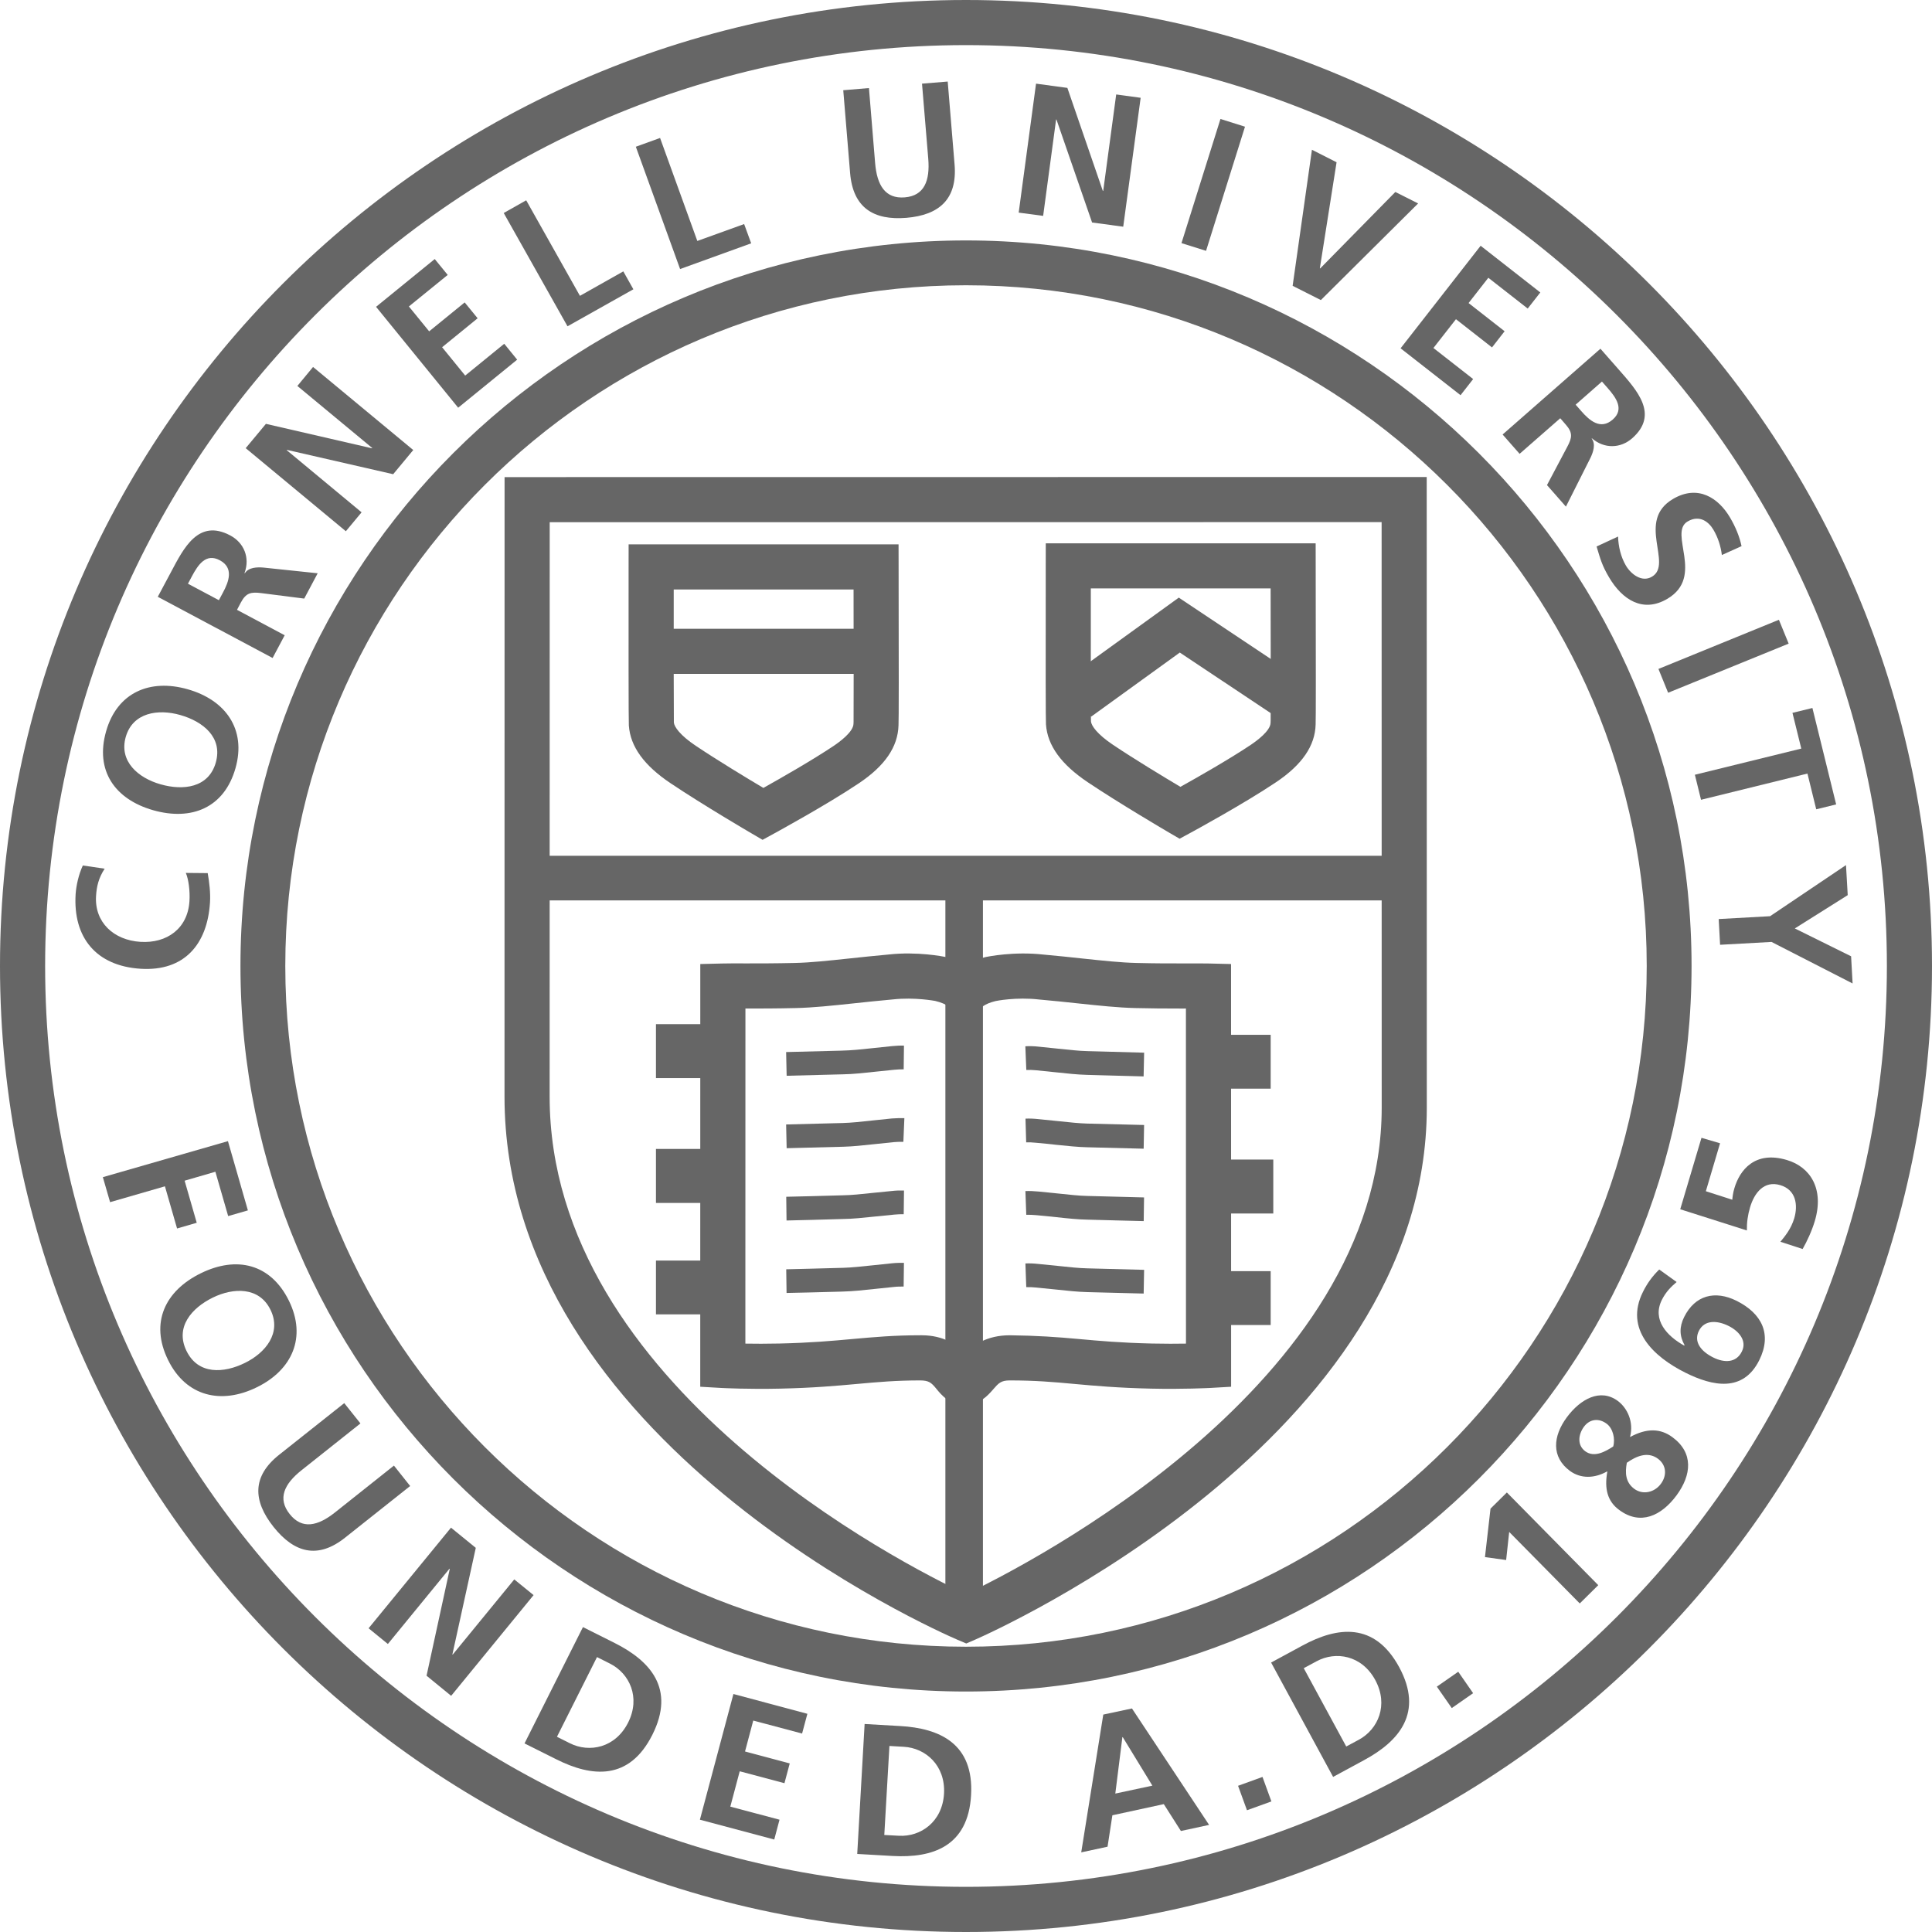 <?xml version="1.0" encoding="utf-8"?>
<!-- Generator: Adobe Illustrator 16.0.0, SVG Export Plug-In . SVG Version: 6.00 Build 0)  -->
<!DOCTYPE svg PUBLIC "-//W3C//DTD SVG 1.1//EN" "http://www.w3.org/Graphics/SVG/1.1/DTD/svg11.dtd">
<svg version="1.1" xmlns="http://www.w3.org/2000/svg" xmlns:xlink="http://www.w3.org/1999/xlink" x="0px" y="0px" width="120px"
	 height="120px" viewBox="0 0 120 120" enable-background="new 0 0 120 120" xml:space="preserve">
<g id="seal_red" display="none">
	<g display="inline">
		<g>
			<path fill="#ED1C24" d="M59.999,120C26.915,120,0,93.081,0,59.997C0,26.915,26.915,0,59.999,0
				C93.083,0,120,26.915,120,59.997C120,93.081,93.083,120,59.999,120z M59.999,2.802
				c-31.538,0-57.196,25.657-57.196,57.195c0,31.541,25.658,57.198,57.196,57.198
				c31.539,0,57.199-25.657,57.199-57.198C117.197,28.459,91.538,2.802,59.999,2.802z"/>
		</g>
		<g>
			<path fill="#ED1C24" d="M59.999,105.064c-24.848,0-45.064-20.218-45.064-45.068
				c0-24.847,20.216-45.062,45.064-45.062c24.849,0,45.067,20.215,45.067,45.062
				C105.065,84.847,84.848,105.064,59.999,105.064z M59.999,17.718c-23.313,0-42.279,18.966-42.279,42.278
				c0,23.316,18.966,42.285,42.279,42.285c23.314,0,42.282-18.969,42.282-42.285
				C102.281,36.685,83.313,17.718,59.999,17.718z"/>
		</g>
		<g>
			<path fill="#ED1C24" d="M60.017,102.08l-0.558-0.237c-1.148-0.494-28.123-12.313-28.123-33.732
				l0.004-38.477l57.276-0.006l0.005,39.163c0,20.535-26.903,32.547-28.048,33.048L60.017,102.08z
				 M34.143,32.436l-0.004,35.674c0,17.965,22.051,29.109,25.868,30.901
				c3.81-1.817,25.813-13.052,25.813-30.221l-0.005-36.361L34.143,32.436z"/>
		</g>
		<g>
			<path fill="#ED1C24" d="M47.364,52.163l-0.683-0.399c-0.124-0.072-3.054-1.79-5.019-3.108
				c-1.66-1.108-2.512-2.286-2.603-3.595c-0.02-0.275-0.019-5.505-0.016-9.849l0.002-1.4h16.766
				l0.003,1.398c0.014,6.322,0.013,9.634-0.006,9.844c-0.038,1.337-0.847,2.518-2.472,3.603
				c-1.979,1.328-5.146,3.054-5.278,3.127L47.364,52.163z M41.846,36.614
				c-0.002,3.553-0.001,7.93,0.009,8.261c0.021,0.268,0.389,0.8,1.367,1.452
				c1.337,0.896,3.199,2.022,4.191,2.612c1.042-0.581,3.029-1.715,4.366-2.61
				c0.366-0.245,1.216-0.866,1.232-1.365l0.006-0.139c0.01-0.305,0.005-4.669-0.001-8.211H41.846z"/>
		</g>
		<g>
			<path fill="#ED1C24" d="M73.267,52.095l-0.683-0.398c-0.123-0.073-3.049-1.789-5.012-3.105
				c-1.66-1.111-2.513-2.288-2.604-3.594c-0.019-0.216-0.023-3.528-0.015-9.853l0.002-1.399h16.763
				l0.002,1.398c0.013,6.324,0.012,9.637-0.004,9.847c-0.029,1.324-0.837,2.509-2.469,3.601
				c-1.984,1.33-5.15,3.054-5.286,3.126L73.267,52.095z M67.753,36.548
				c-0.002,3.542-0.002,7.913,0.009,8.257c0.021,0.272,0.391,0.802,1.371,1.459
				c1.335,0.896,3.194,2.019,4.184,2.608c1.042-0.58,3.032-1.711,4.371-2.608
				c0.366-0.246,1.216-0.867,1.228-1.36l0.006-0.144c0.009-0.306,0.005-4.671-0.001-8.213H67.753z"/>
		</g>
		<g>
			<rect x="31.556" y="53.154" fill="#ED1C24" width="56.059" height="2.772"/>
		</g>
		<g>
			<path fill="#ED1C24" d="M59.926,87.275c-0.945,0-1.485-0.666-1.773-1.023
				c-0.318-0.392-0.476-0.504-0.988-0.512c-1.525,0-2.646,0.103-3.94,0.22
				c-1.267,0.115-2.705,0.245-4.748,0.29c-2.024,0.046-3.593-0.038-3.66-0.041l-1.324-0.076
				l0.003-26.255l1.371-0.033c0.421-0.01,0.904-0.01,1.473-0.006c0.806,0,1.796,0.001,3.04-0.028
				c0.952-0.021,2.065-0.14,3.354-0.277c0.756-0.081,1.569-0.167,2.444-0.246
				c1.806-0.205,3.447,0.132,3.517,0.145c0.5,0.117,0.924,0.277,1.28,0.459
				c0.348-0.178,0.764-0.335,1.261-0.452c0.102-0.02,1.742-0.358,3.581-0.149
				c0.848,0.076,1.664,0.162,2.424,0.245c1.283,0.135,2.393,0.254,3.337,0.275
				c1.244,0.031,2.235,0.031,3.042,0.028c0.572,0,1.052-0.003,1.475,0.006l1.368,0.033l0.004,26.255
				l-1.323,0.076c-0.066,0.001-1.634,0.087-3.659,0.041c-2.042-0.045-3.479-0.175-4.746-0.29
				c-1.319-0.123-2.454-0.22-4.02-0.22c-0.547,0-0.7,0.173-1.033,0.558
				C61.367,86.663,60.835,87.275,59.926,87.275z M57.164,82.936c0.029,0,0.06,0,0.088,0
				c1.381,0.004,2.202,0.604,2.696,1.112c0.518-0.513,1.353-1.108,2.764-1.112
				c1.724,0.021,2.951,0.11,4.278,0.231c1.283,0.117,2.61,0.237,4.558,0.282
				c0.805,0.018,1.535,0.015,2.115,0.005l-0.003-20.813c-0.168,0.005-0.351,0-0.538,0
				c-0.727,0-1.584-0.003-2.613-0.029c-1.058-0.025-2.221-0.148-3.568-0.291
				c-0.743-0.079-1.544-0.166-2.406-0.24c-1.416-0.165-2.685,0.092-2.698,0.097
				c-0.729,0.172-0.957,0.471-0.965,0.484l-0.787-0.463l-0.899,0.519
				c0.001,0.002,0.001,0.003,0.001,0.003c-0.007,0-0.307-0.366-1.1-0.551l0,0
				c-0.004,0.002-1.263-0.246-2.627-0.094c-0.893,0.079-1.688,0.166-2.429,0.244
				c-1.351,0.144-2.517,0.267-3.585,0.292c-1.272,0.031-2.282,0.029-3.109,0.029c-0.012,0-0.025,0-0.037,0
				L46.296,83.454c0.582,0.01,1.315,0.013,2.116-0.005c1.949-0.045,3.276-0.165,4.559-0.282
				C54.277,83.05,55.511,82.936,57.164,82.936z"/>
		</g>
		<g>
			<rect x="40.452" y="39.289" fill="#ED1C24" width="13.859" height="2.332"/>
		</g>
		<g>
			<rect x="40.452" y="39.054" fill="#ED1C24" width="13.859" height="2.802"/>
		</g>
		<g>
			<rect x="58.72" y="53.65" fill="#ED1C24" width="2.332" height="47.139"/>
		</g>
		<g>
			<rect x="58.835" y="53.65" fill="#ED1C24" width="2.101" height="47.139"/>
		</g>
		<g>
			<polygon fill="#ED1C24" points="79.238,44.349 73.081,40.244 67.433,44.324 66.067,42.434 73.028,37.406 
				80.531,42.41 			"/>
		</g>
		<g>
			<polygon fill="#ED1C24" points="79.302,44.544 73.28,40.531 67.768,44.516 66.127,42.244 73.217,37.119 
				80.856,42.213 			"/>
		</g>
		<g>
			<path fill="#ED1C24" d="M71.032,66.858c-0.399-0.011-1.539-0.042-2.557-0.069l-0.974-0.028
				c-0.561-0.014-1.207-0.081-1.951-0.162c-0.371-0.039-0.765-0.082-1.19-0.122
				c-0.223-0.023-0.43-0.028-0.614-0.018l-0.06-1.473c0.25-0.014,0.531-0.009,0.821,0.024
				c0.421,0.04,0.824,0.081,1.201,0.124c0.698,0.072,1.302,0.142,1.831,0.153l0.977,0.026
				c1.014,0.03,2.151,0.062,2.548,0.071L71.032,66.858z"/>
		</g>
		<g>
			<path fill="#ED1C24" d="M71.035,71.348l-3.528-0.09c-0.554-0.013-1.186-0.079-1.913-0.153
				c-0.381-0.043-0.791-0.087-1.232-0.125c-0.23-0.025-0.44-0.033-0.624-0.026l-0.043-1.473
				c0.251-0.013,0.528,0,0.817,0.031c0.433,0.042,0.85,0.084,1.239,0.126
				c0.681,0.072,1.271,0.135,1.789,0.15L71.062,69.875L71.035,71.348z"/>
		</g>
		<g>
			<path fill="#ED1C24" d="M71.038,75.845c-0.289-0.003-0.963-0.021-1.699-0.043l-1.833-0.049
				c-0.548-0.01-1.176-0.074-1.897-0.153c-0.385-0.04-0.8-0.086-1.245-0.124
				c-0.225-0.021-0.436-0.028-0.621-0.023l-0.053-1.474c0.25-0.01,0.526,0,0.814,0.029
				c0.445,0.041,0.867,0.084,1.26,0.127c0.673,0.071,1.258,0.138,1.771,0.147l1.844,0.048
				c0.729,0.02,1.395,0.039,1.68,0.044L71.038,75.845z"/>
		</g>
		<g>
			<path fill="#ED1C24" d="M71.035,80.345c-0.51-0.01-2.237-0.057-3.364-0.086l-0.167-0.005
				c-0.55-0.014-1.177-0.079-1.898-0.157c-0.385-0.039-0.798-0.084-1.243-0.125
				c-0.228-0.025-0.44-0.031-0.62-0.025l-0.053-1.472c0.251-0.012,0.532,0,0.822,0.033
				c0.436,0.039,0.856,0.082,1.249,0.125c0.678,0.072,1.264,0.136,1.78,0.146l0.17,0.005
				c1.123,0.03,2.843,0.076,3.352,0.088L71.035,80.345z"/>
		</g>
		<g>
			<path fill="#ED1C24" d="M48.86,66.818l-0.032-1.473c0.52-0.011,2.298-0.058,3.418-0.087
				c0.653-0.014,1.267-0.081,1.98-0.158c0.365-0.04,0.754-0.083,1.17-0.123
				c0.257-0.024,0.518-0.041,0.751-0.031l-0.017,1.473c-0.189-0.003-0.385,0.005-0.588,0.026
				c-0.417,0.04-0.799,0.081-1.158,0.119c-0.755,0.082-1.407,0.153-1.997,0.163
				C51.163,66.761,49.382,66.809,48.86,66.818z"/>
		</g>
		<g>
			<path fill="#ED1C24" d="M48.86,71.317l-0.032-1.474l3.529-0.091c0.529-0.015,1.133-0.079,1.833-0.157
				c0.375-0.037,0.777-0.084,1.208-0.125c0.278-0.02,0.539-0.028,0.774-0.019l-0.062,1.471
				c-0.183-0.008-0.383,0.002-0.585,0.017c-0.412,0.04-0.807,0.081-1.174,0.122
				c-0.747,0.081-1.391,0.15-1.957,0.164L48.86,71.317z"/>
		</g>
		<g>
			<path fill="#ED1C24" d="M48.853,75.807l-0.018-1.474c0.537-0.007,2.412-0.06,3.519-0.091
				c0.52-0.008,1.122-0.07,1.82-0.146c0.38-0.038,0.79-0.083,1.228-0.122
				c0.243-0.03,0.506-0.036,0.747-0.03l-0.017,1.473c-0.181,0-0.376,0-0.576,0.023
				c-0.454,0.041-0.853,0.082-1.227,0.123c-0.733,0.076-1.368,0.144-1.945,0.15
				C51.28,75.744,49.394,75.801,48.853,75.807z"/>
		</g>
		<g>
			<path fill="#ED1C24" d="M48.855,80.308l-0.021-1.47c0.506-0.007,2.2-0.057,3.319-0.086l0.202-0.005
				c0.539-0.014,1.15-0.083,1.859-0.157c0.369-0.041,0.762-0.084,1.182-0.124
				c0.251-0.027,0.512-0.033,0.749-0.027l-0.018,1.472c-0.181,0-0.379-0.002-0.579,0.021
				c-0.425,0.04-0.812,0.083-1.174,0.122c-0.757,0.083-1.411,0.15-1.982,0.165l-0.197,0.007
				C51.067,80.257,49.363,80.302,48.855,80.308z"/>
		</g>
		<g>
			<g>
				<rect x="40.743" y="63.613" fill="#ED1C24" width="3.051" height="3.349"/>
			</g>
			<g>
				<rect x="40.743" y="71.362" fill="#ED1C24" width="3.215" height="3.355"/>
			</g>
			<g>
				<rect x="40.743" y="78.296" fill="#ED1C24" width="3.051" height="3.341"/>
			</g>
			<g>
				<rect x="75.871" y="64.274" fill="#ED1C24" width="3.053" height="3.345"/>
			</g>
			<g>
				<rect x="75.871" y="72.022" fill="#ED1C24" width="3.215" height="3.351"/>
			</g>
			<g>
				<rect x="75.871" y="78.953" fill="#ED1C24" width="3.053" height="3.346"/>
			</g>
			<g>
				<g>
					<g>
						<path fill="#ED1C24" d="M12.901,54.231c0.104,0.591,0.179,1.223,0.142,1.829
							c-0.163,2.577-1.582,4.282-4.308,4.112c-2.762-0.175-4.205-1.938-4.038-4.635
							c0.036-0.525,0.183-1.211,0.448-1.78l1.357,0.199c-0.386,0.585-0.501,1.124-0.536,1.694
							c-0.103,1.642,1.103,2.746,2.757,2.85c1.643,0.104,2.937-0.827,3.044-2.52
							c0.042-0.624-0.054-1.374-0.225-1.762L12.901,54.231z"/>
					</g>
				</g>
				<g>
					<g>
						<path fill="#ED1C24" d="M6.589,45.427c0.681-2.407,2.712-3.286,5.064-2.617
							c2.35,0.664,3.662,2.48,2.974,4.903c-0.698,2.459-2.724,3.287-5.11,2.612
							C7.133,49.645,5.894,47.869,6.589,45.427z M13.403,47.364c0.446-1.569-0.803-2.555-2.206-2.953
							c-1.372-0.392-2.952-0.163-3.388,1.366c-0.432,1.524,0.793,2.55,2.164,2.938
							C11.374,49.116,12.956,48.936,13.403,47.364z"/>
					</g>
				</g>
				<g>
					<g>
						<path fill="#ED1C24" d="M9.8,37.068l0.812-1.52c0.802-1.513,1.709-3.345,3.694-2.288
							c0.837,0.445,1.237,1.372,0.882,2.33l0.019,0.017c0.235-0.371,0.743-0.384,1.136-0.356
							l3.389,0.356l-0.836,1.572l-2.678-0.341c-0.64-0.081-0.94-0.009-1.257,0.584l-0.24,0.455
							l2.962,1.58l-0.751,1.412L9.8,37.068z M13.595,37.279l0.248-0.464
							c0.373-0.694,0.694-1.546-0.196-2.018c-0.859-0.459-1.349,0.291-1.726,0.995l-0.247,0.464
							L13.595,37.279z"/>
					</g>
				</g>
				<g>
					<g>
						<path fill="#ED1C24" d="M15.261,27.836l1.256-1.51l6.589,1.519l0.016-0.017l-4.652-3.856l0.975-1.179
							l6.223,5.159l-1.247,1.502l-6.599-1.511l-0.013,0.018l4.65,3.86l-0.977,1.175L15.261,27.836z"/>
					</g>
				</g>
				<g>
					<g>
						<path fill="#ED1C24" d="M23.358,19.057l3.644-2.967l0.806,0.986l-2.412,1.959l1.26,1.545l2.206-1.796
							l0.805,0.985l-2.207,1.798l1.434,1.761l2.425-1.976l0.803,0.988l-3.664,2.984L23.358,19.057z"/>
					</g>
				</g>
				<g>
					<g>
						<path fill="#ED1C24" d="M31.287,13.23l1.396-0.789l3.338,5.934l2.694-1.519l0.625,1.112l-4.091,2.299
							L31.287,13.23z"/>
					</g>
				</g>
				<g>
					<g>
						<path fill="#ED1C24" d="M39.493,9.114l1.505-0.545l2.314,6.397l2.908-1.049l0.437,1.196l-4.415,1.598
							L39.493,9.114z"/>
					</g>
				</g>
				<g>
					<g>
						<path fill="#ED1C24" d="M52.376,5.604l1.596-0.134l0.383,4.654c0.113,1.369,0.621,2.238,1.842,2.135
							c1.215-0.099,1.573-1.037,1.458-2.406L57.268,5.196l1.596-0.131l0.426,5.147
							c0.181,2.158-0.953,3.146-2.991,3.318c-2.034,0.167-3.318-0.622-3.497-2.78L52.376,5.604z"/>
					</g>
				</g>
				<g>
					<g>
						<path fill="#ED1C24" d="M64.35,5.196l1.946,0.263l2.202,6.397l0.024,0.003l0.807-5.992l1.519,0.207
							l-1.082,8.006l-1.934-0.259l-2.213-6.397l-0.023-0.001l-0.804,5.985l-1.519-0.202L64.35,5.196z"/>
					</g>
				</g>
				<g>
					<g>
						<path fill="#ED1C24" d="M75.805,7.39l1.524,0.479l-2.419,7.711l-1.526-0.479L75.805,7.39z"/>
					</g>
				</g>
				<g>
					<g>
						<path fill="#ED1C24" d="M81.487,9.302l1.53,0.776l-1.039,6.583l0.021,0.012l4.668-4.749l1.415,0.712
							l-6.041,6.002l-1.753-0.885L81.487,9.302z"/>
					</g>
				</g>
				<g>
					<g>
						<path fill="#ED1C24" d="M91.965,15.265l3.706,2.9l-0.782,1l-2.446-1.912l-1.227,1.57
							l2.238,1.751l-0.783,1.005l-2.239-1.753l-1.399,1.789l2.467,1.929l-0.783,1.002l-3.724-2.912
							L91.965,15.265z"/>
					</g>
				</g>
				<g>
					<g>
						<path fill="#ED1C24" d="M99.406,21.66l1.136,1.293c1.13,1.289,2.521,2.786,0.834,4.271
							c-0.714,0.625-1.721,0.671-2.496,0.002l-0.019,0.013c0.263,0.348,0.099,0.829-0.066,1.182
							l-1.533,3.047l-1.176-1.338l1.264-2.387c0.303-0.567,0.343-0.873-0.104-1.377l-0.335-0.388
							l-2.526,2.21l-1.055-1.2L99.406,21.66z M97.866,25.135l0.347,0.397
							c0.517,0.591,1.201,1.192,1.958,0.526c0.732-0.639,0.205-1.363-0.323-1.963l-0.348-0.396
							L97.866,25.135z"/>
					</g>
				</g>
				<g>
					<g>
						<path fill="#ED1C24" d="M106.948,34.473c-0.068-0.545-0.241-1.092-0.526-1.572
							c-0.278-0.472-0.847-0.955-1.604-0.51c-1.209,0.714,1.081,3.42-1.251,4.8
							c-1.523,0.901-2.808,0.054-3.625-1.33c-0.443-0.749-0.541-1.141-0.775-1.917l1.333-0.619
							c0.022,0.627,0.173,1.268,0.489,1.807c0.311,0.525,0.989,1.062,1.617,0.687
							c1.331-0.782-1-3.463,1.303-4.825c1.554-0.919,2.827-0.064,3.541,1.142
							c0.347,0.588,0.594,1.187,0.721,1.786L106.948,34.473z"/>
					</g>
				</g>
				<g>
					<g>
						<path fill="#ED1C24" d="M110.491,38.495l0.606,1.482l-7.487,3.051l-0.601-1.479L110.491,38.495z"/>
					</g>
				</g>
				<g>
					<g>
						<path fill="#ED1C24" d="M111.881,46.496l-0.548-2.219l1.239-0.302l1.475,5.989l-1.238,0.303
							l-0.545-2.219l-6.61,1.628l-0.382-1.555L111.881,46.496z"/>
					</g>
				</g>
				<g>
					<g>
						<path fill="#ED1C24" d="M109.943,56.907l4.715-3.175l0.107,1.867l-3.286,2.068l3.496,1.73
							l0.093,1.688l-5.036-2.58l-3.194,0.177l-0.087-1.598L109.943,56.907z"/>
					</g>
				</g>
				<g>
					<g>
						<path fill="#ED1C24" d="M14.158,70.879l1.239,4.3l-1.225,0.354l-0.794-2.753l-1.911,0.555
							l0.753,2.614l-1.222,0.354l-0.754-2.619l-3.406,0.985l-0.45-1.553L14.158,70.879z"/>
					</g>
				</g>
				<g>
					<g>
						<path fill="#ED1C24" d="M17.944,80.788c1.116,2.27,0.205,4.304-1.993,5.378
							c-2.189,1.077-4.384,0.599-5.51-1.692c-1.141-2.313-0.189-4.303,2.035-5.391
							C14.701,77.992,16.813,78.494,17.944,80.788z M11.586,83.913c0.727,1.485,2.313,1.388,3.624,0.741
							c1.28-0.626,2.298-1.864,1.59-3.302c-0.703-1.436-2.304-1.381-3.582-0.756
							C11.905,81.239,10.857,82.433,11.586,83.913z"/>
					</g>
				</g>
				<g>
					<g>
						<path fill="#ED1C24" d="M21.382,87.151l1.006,1.261l-3.65,2.9c-1.081,0.853-1.515,1.763-0.746,2.728
							c0.766,0.973,1.747,0.753,2.823-0.106l3.653-2.903l1.008,1.268l-4.045,3.21
							c-1.692,1.344-3.152,0.945-4.44-0.669c-1.284-1.62-1.347-3.137,0.348-4.482L21.382,87.151z"/>
					</g>
				</g>
				<g>
					<g>
						<path fill="#ED1C24" d="M28.012,94.886l1.54,1.254l-1.453,6.62l0.018,0.011l3.825-4.671l1.2,0.975
							l-5.12,6.256l-1.528-1.249l1.442-6.632l-0.021-0.012l-3.824,4.673l-1.197-0.976L28.012,94.886z"
							/>
					</g>
				</g>
				<g>
					<g>
						<path fill="#ED1C24" d="M36.208,101.062l1.973,0.989c2.203,1.108,3.781,2.832,2.338,5.7
							c-1.438,2.864-3.765,2.63-5.969,1.521l-1.971-0.985L36.208,101.062z M34.594,107.875l0.806,0.404
							c1.207,0.602,2.821,0.287,3.614-1.287c0.789-1.568,0.081-3.055-1.127-3.662l-0.806-0.406
							L34.594,107.875z"/>
					</g>
				</g>
				<g>
					<g>
						<path fill="#ED1C24" d="M45.554,105.218l4.594,1.229l-0.329,1.227l-3.033-0.807l-0.511,1.921
							l2.777,0.741l-0.328,1.228l-2.779-0.739l-0.584,2.195l3.056,0.812l-0.327,1.231l-4.618-1.231
							L45.554,105.218z"/>
					</g>
				</g>
				<g>
					<g>
						<path fill="#ED1C24" d="M53.703,107.08l2.2,0.127c2.463,0.137,4.595,1.094,4.412,4.293
							c-0.183,3.203-2.408,3.915-4.873,3.778l-2.198-0.126L53.703,107.08z M54.925,113.974l0.9,0.048
							c1.349,0.078,2.707-0.854,2.81-2.616c0.096-1.754-1.148-2.834-2.495-2.909l-0.896-0.052
							L54.925,113.974z"/>
					</g>
				</g>
				<g>
					<g>
						<path fill="#ED1C24" d="M68.527,106.495l1.781-0.379l4.791,7.232l-1.751,0.378l-1.062-1.669
							l-3.194,0.693l-0.3,1.952l-1.635,0.352L68.527,106.495z M69.735,107.896l-0.022,0.004
							l-0.439,3.502l2.302-0.492L69.735,107.896z"/>
					</g>
				</g>
				<g>
					<g>
						<path fill="#ED1C24" d="M76.898,110.919l1.518-0.55l0.553,1.521l-1.517,0.548L76.898,110.919z"/>
					</g>
				</g>
				<g>
					<g>
						<path fill="#ED1C24" d="M78.951,103.264l1.937-1.05c2.173-1.184,4.487-1.482,6.017,1.335
							c1.526,2.823,0.005,4.592-2.165,5.768l-1.938,1.05L78.951,103.264z M83.617,108.478l0.791-0.424
							c1.187-0.648,1.85-2.15,1.013-3.702c-0.838-1.55-2.464-1.812-3.652-1.164l-0.791,0.426
							L83.617,108.478z"/>
					</g>
				</g>
				<g>
					<g>
						<path fill="#ED1C24" d="M89.245,104.761l1.329-0.926l0.924,1.332l-1.326,0.924L89.245,104.761z"/>
					</g>
				</g>
				<g>
					<g>
						<path fill="#ED1C24" d="M92.578,93.705l1.016-1.005l5.677,5.757l-1.149,1.136l-4.383-4.441
							l-0.19,1.744l-1.315-0.182L92.578,93.705z"/>
					</g>
				</g>
				<g>
					<g>
						<path fill="#ED1C24" d="M99.815,91.395c-0.772,0.433-1.624,0.464-2.307-0.036
							c-1.16-0.865-1.06-2.149-0.19-3.327c0.845-1.141,2.079-1.819,3.167-1.017
							c0.588,0.437,1.003,1.3,0.761,2.228l0.01,0.009c1.031-0.559,1.88-0.535,2.623,0.015
							c1.315,0.969,1.195,2.342,0.246,3.623c-0.934,1.258-2.237,1.878-3.555,0.895
							c-0.729-0.533-0.928-1.315-0.737-2.375L99.815,91.395z M100.198,89.845
							c0.138-0.459-0.006-1.122-0.407-1.416c-0.483-0.359-1.046-0.301-1.409,0.188
							c-0.348,0.475-0.438,1.139,0.081,1.524C99.025,90.553,99.703,90.163,100.198,89.845z
							 M103.154,92.171c0.39-0.519,0.361-1.166-0.178-1.568c-0.64-0.472-1.356-0.152-1.931,0.252
							c-0.117,0.629-0.086,1.21,0.46,1.618C102.05,92.875,102.771,92.688,103.154,92.171z"/>
					</g>
				</g>
				<g>
					<g>
						<path fill="#ED1C24" d="M104.138,79.628c-0.355,0.301-0.674,0.624-0.918,1.112
							c-0.62,1.243,0.327,2.25,1.383,2.834l0.032-0.017c-0.329-0.587-0.333-1.144-0.03-1.754
							c0.68-1.363,1.921-1.671,3.258-1.007c1.565,0.787,2.217,2.062,1.405,3.693
							c-1.002,2.004-2.891,1.618-4.587,0.77c-1.964-0.98-3.801-2.684-2.635-5.016
							c0.258-0.525,0.591-0.984,1.012-1.392L104.138,79.628z M106.406,84.312
							c0.682,0.342,1.428,0.352,1.781-0.363c0.337-0.665-0.175-1.271-0.818-1.591
							c-0.706-0.352-1.5-0.392-1.848,0.304C105.172,83.361,105.679,83.949,106.406,84.312z"/>
					</g>
				</g>
				<g>
					<g>
						<path fill="#ED1C24" d="M106.836,71.011l-0.883,2.978l1.642,0.528c0.018-0.19,0.045-0.436,0.136-0.729
							c0.321-1.087,1.251-2.338,3.257-1.737c1.454,0.431,2.328,1.794,1.733,3.788
							c-0.177,0.599-0.484,1.264-0.757,1.739l-1.379-0.45c0.269-0.329,0.66-0.789,0.859-1.459
							c0.241-0.812,0.116-1.77-0.872-2.059c-1.001-0.299-1.605,0.481-1.869,1.366
							c-0.143,0.479-0.21,0.951-0.202,1.449l-4.139-1.316l1.32-4.438L106.836,71.011z"/>
					</g>
				</g>
			</g>
		</g>
	</g>
</g>
<g id="seal_grey">
	<g>
		<g>
			<path fill="#666666" d="M59.999,120C26.915,120,0,93.081,0,59.997C0,26.915,26.915,0,59.999,0
				C93.083,0,120,26.915,120,59.997C120,93.081,93.083,120,59.999,120z M59.999,2.802
				c-31.538,0-57.196,25.657-57.196,57.195c0,31.541,25.658,57.198,57.196,57.198
				c31.539,0,57.199-25.657,57.199-57.198C117.197,28.459,91.538,2.802,59.999,2.802z"/>
		</g>
		<g>
			<path fill="#666666" d="M59.999,105.064c-24.848,0-45.064-20.218-45.064-45.068
				c0-24.847,20.216-45.062,45.064-45.062c24.849,0,45.067,20.215,45.067,45.062
				C105.065,84.847,84.848,105.064,59.999,105.064z M59.999,17.718c-23.313,0-42.279,18.966-42.279,42.278
				c0,23.316,18.966,42.285,42.279,42.285c23.314,0,42.282-18.969,42.282-42.285
				C102.281,36.685,83.313,17.718,59.999,17.718z"/>
		</g>
		<g>
			<path fill="#666666" d="M60.017,102.08l-0.558-0.237c-1.148-0.494-28.123-12.313-28.123-33.732
				l0.004-38.477l57.276-0.006l0.005,39.163c0,20.535-26.903,32.547-28.048,33.048L60.017,102.08z
				 M34.143,32.436l-0.004,35.674c0,17.965,22.051,29.109,25.868,30.901
				c3.81-1.817,25.813-13.052,25.813-30.221l-0.005-36.361L34.143,32.436z"/>
		</g>
		<g>
			<path fill="#666666" d="M47.364,52.163l-0.683-0.399c-0.124-0.072-3.054-1.79-5.019-3.108
				c-1.66-1.108-2.512-2.286-2.603-3.595c-0.02-0.275-0.019-5.505-0.016-9.849l0.002-1.4h16.766
				l0.003,1.398c0.014,6.322,0.013,9.634-0.006,9.844c-0.038,1.337-0.847,2.518-2.472,3.603
				c-1.979,1.328-5.146,3.054-5.278,3.127L47.364,52.163z M41.846,36.614
				c-0.002,3.553-0.001,7.93,0.009,8.261c0.021,0.268,0.389,0.8,1.367,1.452
				c1.337,0.896,3.199,2.022,4.191,2.612c1.042-0.581,3.029-1.715,4.366-2.61
				c0.366-0.245,1.216-0.866,1.232-1.365l0.006-0.139c0.01-0.305,0.005-4.669-0.001-8.211H41.846z"/>
		</g>
		<g>
			<path fill="#666666" d="M73.267,52.095l-0.683-0.398c-0.123-0.073-3.049-1.789-5.012-3.105
				c-1.66-1.111-2.513-2.288-2.604-3.594c-0.019-0.216-0.023-3.528-0.015-9.853l0.002-1.399h16.763
				l0.002,1.398c0.013,6.324,0.012,9.637-0.004,9.847c-0.029,1.324-0.837,2.509-2.469,3.601
				c-1.984,1.33-5.15,3.054-5.286,3.126L73.267,52.095z M67.753,36.548
				c-0.002,3.542-0.002,7.913,0.009,8.257c0.021,0.272,0.391,0.802,1.371,1.459
				c1.335,0.896,3.194,2.019,4.184,2.608c1.042-0.58,3.032-1.711,4.371-2.608
				c0.366-0.246,1.216-0.867,1.228-1.36l0.006-0.144c0.009-0.306,0.005-4.671-0.001-8.213H67.753z"/>
		</g>
		<g>
			<rect x="31.556" y="53.154" fill="#666666" width="56.059" height="2.772"/>
		</g>
		<g>
			<path fill="#666666" d="M59.926,87.275c-0.945,0-1.485-0.666-1.773-1.023
				c-0.318-0.392-0.476-0.504-0.988-0.512c-1.525,0-2.646,0.103-3.94,0.22
				c-1.267,0.115-2.705,0.245-4.748,0.29c-2.024,0.046-3.593-0.038-3.66-0.041l-1.324-0.076
				l0.003-26.255l1.371-0.033c0.421-0.01,0.904-0.01,1.473-0.006c0.806,0,1.796,0.001,3.04-0.028
				c0.952-0.021,2.065-0.14,3.354-0.277c0.756-0.081,1.569-0.167,2.444-0.246
				c1.806-0.205,3.447,0.132,3.517,0.145c0.5,0.117,0.924,0.277,1.28,0.459
				c0.348-0.178,0.764-0.335,1.261-0.452c0.102-0.02,1.742-0.358,3.581-0.149
				c0.848,0.076,1.664,0.162,2.424,0.245c1.283,0.135,2.393,0.254,3.337,0.275
				c1.244,0.031,2.235,0.031,3.042,0.028c0.572,0,1.052-0.003,1.475,0.006l1.368,0.033l0.004,26.255
				l-1.323,0.076c-0.066,0.001-1.634,0.087-3.659,0.041c-2.042-0.045-3.479-0.175-4.746-0.29
				c-1.319-0.123-2.454-0.22-4.02-0.22c-0.547,0-0.7,0.173-1.033,0.558
				C61.367,86.663,60.835,87.275,59.926,87.275z M57.164,82.936c0.029,0,0.06,0,0.088,0
				c1.381,0.004,2.202,0.604,2.696,1.112c0.518-0.513,1.353-1.108,2.764-1.112
				c1.724,0.021,2.951,0.11,4.278,0.231c1.283,0.117,2.61,0.237,4.558,0.282
				c0.805,0.018,1.535,0.015,2.115,0.005l-0.003-20.813c-0.168,0.005-0.351,0-0.538,0
				c-0.727,0-1.584-0.003-2.613-0.029c-1.058-0.025-2.221-0.148-3.568-0.291
				c-0.743-0.079-1.544-0.166-2.406-0.24c-1.416-0.165-2.685,0.092-2.698,0.097
				c-0.729,0.172-0.957,0.471-0.965,0.484l-0.787-0.463l-0.899,0.519
				c0.001,0.002,0.001,0.003,0.001,0.003c-0.007,0-0.307-0.366-1.1-0.551l0,0
				c-0.004,0.002-1.263-0.246-2.627-0.094c-0.893,0.079-1.688,0.166-2.429,0.244
				c-1.351,0.144-2.517,0.267-3.585,0.292c-1.272,0.031-2.282,0.029-3.109,0.029c-0.012,0-0.025,0-0.037,0
				L46.296,83.454c0.582,0.01,1.315,0.013,2.116-0.005c1.949-0.045,3.276-0.165,4.559-0.282
				C54.277,83.05,55.511,82.936,57.164,82.936z"/>
		</g>
		<g>
			<rect x="40.452" y="39.289" fill="#666666" width="13.859" height="2.332"/>
		</g>
		<g>
			<rect x="40.452" y="39.054" fill="#666666" width="13.859" height="2.802"/>
		</g>
		<g>
			<rect x="58.72" y="53.65" fill="#666666" width="2.332" height="47.139"/>
		</g>
		<g>
			<rect x="58.835" y="53.65" fill="#666666" width="2.101" height="47.139"/>
		</g>
		<g>
			<polygon fill="#666666" points="79.238,44.349 73.081,40.244 67.433,44.324 66.067,42.434 73.028,37.406 
				80.531,42.41 			"/>
		</g>
		<g>
			<polygon fill="#666666" points="79.302,44.544 73.28,40.531 67.768,44.516 66.127,42.244 73.217,37.119 
				80.856,42.213 			"/>
		</g>
		<g>
			<path fill="#666666" d="M71.032,66.858c-0.399-0.011-1.539-0.042-2.557-0.069l-0.974-0.028
				c-0.561-0.014-1.207-0.081-1.951-0.162c-0.371-0.039-0.765-0.082-1.19-0.122
				c-0.223-0.023-0.43-0.028-0.614-0.018l-0.06-1.473c0.25-0.014,0.531-0.009,0.821,0.024
				c0.421,0.04,0.824,0.081,1.201,0.124c0.698,0.072,1.302,0.142,1.831,0.153l0.977,0.026
				c1.014,0.03,2.151,0.062,2.548,0.071L71.032,66.858z"/>
		</g>
		<g>
			<path fill="#666666" d="M71.035,71.348l-3.528-0.09c-0.554-0.013-1.186-0.079-1.913-0.153
				c-0.381-0.043-0.791-0.087-1.232-0.125c-0.23-0.025-0.44-0.033-0.624-0.026l-0.043-1.473
				c0.251-0.013,0.528,0,0.817,0.031c0.433,0.042,0.85,0.084,1.239,0.126
				c0.681,0.072,1.271,0.135,1.789,0.15L71.062,69.875L71.035,71.348z"/>
		</g>
		<g>
			<path fill="#666666" d="M71.038,75.845c-0.289-0.003-0.963-0.021-1.699-0.043l-1.833-0.049
				c-0.548-0.01-1.176-0.074-1.897-0.153c-0.385-0.04-0.8-0.086-1.245-0.124
				c-0.225-0.021-0.436-0.028-0.621-0.023l-0.053-1.474c0.25-0.01,0.526,0,0.814,0.029
				c0.445,0.041,0.867,0.084,1.26,0.127c0.673,0.071,1.258,0.138,1.771,0.147l1.844,0.048
				c0.729,0.02,1.395,0.039,1.68,0.044L71.038,75.845z"/>
		</g>
		<g>
			<path fill="#666666" d="M71.035,80.345c-0.51-0.01-2.237-0.057-3.364-0.086l-0.167-0.005
				c-0.55-0.014-1.177-0.079-1.898-0.157c-0.385-0.039-0.798-0.084-1.243-0.125
				c-0.228-0.025-0.44-0.031-0.62-0.025l-0.053-1.472c0.251-0.012,0.532,0,0.822,0.033
				c0.436,0.039,0.856,0.082,1.249,0.125c0.678,0.072,1.264,0.136,1.78,0.146l0.17,0.005
				c1.123,0.03,2.843,0.076,3.352,0.088L71.035,80.345z"/>
		</g>
		<g>
			<path fill="#666666" d="M48.86,66.818l-0.032-1.473c0.52-0.011,2.298-0.058,3.418-0.087
				c0.653-0.014,1.267-0.081,1.98-0.158c0.365-0.04,0.754-0.083,1.17-0.123
				c0.257-0.024,0.518-0.041,0.751-0.031l-0.017,1.473c-0.189-0.003-0.385,0.005-0.588,0.026
				c-0.417,0.04-0.799,0.081-1.158,0.119c-0.755,0.082-1.407,0.153-1.997,0.163
				C51.163,66.761,49.382,66.809,48.86,66.818z"/>
		</g>
		<g>
			<path fill="#666666" d="M48.86,71.317l-0.032-1.474l3.529-0.091c0.529-0.015,1.133-0.079,1.833-0.157
				c0.375-0.037,0.777-0.084,1.208-0.125c0.278-0.02,0.539-0.028,0.774-0.019l-0.062,1.471
				c-0.183-0.008-0.383,0.002-0.585,0.017c-0.412,0.04-0.807,0.081-1.174,0.122
				c-0.747,0.081-1.391,0.15-1.957,0.164L48.86,71.317z"/>
		</g>
		<g>
			<path fill="#666666" d="M48.853,75.807l-0.018-1.474c0.537-0.007,2.412-0.06,3.519-0.091
				c0.52-0.008,1.122-0.07,1.82-0.146c0.38-0.038,0.79-0.083,1.228-0.122
				c0.243-0.03,0.506-0.036,0.747-0.03l-0.017,1.473c-0.181,0-0.376,0-0.576,0.023
				c-0.454,0.041-0.853,0.082-1.227,0.123c-0.733,0.076-1.368,0.144-1.945,0.15
				C51.28,75.744,49.394,75.801,48.853,75.807z"/>
		</g>
		<g>
			<path fill="#666666" d="M48.855,80.308l-0.021-1.47c0.506-0.007,2.2-0.057,3.319-0.086l0.202-0.005
				c0.539-0.014,1.15-0.083,1.859-0.157c0.369-0.041,0.762-0.084,1.182-0.124
				c0.251-0.027,0.512-0.033,0.749-0.027l-0.018,1.472c-0.181,0-0.379-0.002-0.579,0.021
				c-0.425,0.04-0.812,0.083-1.174,0.122c-0.757,0.083-1.411,0.15-1.982,0.165l-0.197,0.007
				C51.067,80.257,49.363,80.302,48.855,80.308z"/>
		</g>
		<g>
			<g>
				<rect x="40.743" y="63.613" fill="#666666" width="3.051" height="3.349"/>
			</g>
			<g>
				<rect x="40.743" y="71.362" fill="#666666" width="3.215" height="3.355"/>
			</g>
			<g>
				<rect x="40.743" y="78.296" fill="#666666" width="3.051" height="3.341"/>
			</g>
			<g>
				<rect x="75.871" y="64.274" fill="#666666" width="3.053" height="3.345"/>
			</g>
			<g>
				<rect x="75.871" y="72.022" fill="#666666" width="3.215" height="3.351"/>
			</g>
			<g>
				<rect x="75.871" y="78.953" fill="#666666" width="3.053" height="3.346"/>
			</g>
			<g>
				<g>
					<g>
						<path fill="#666666" d="M12.901,54.231c0.104,0.591,0.179,1.223,0.142,1.829
							c-0.163,2.577-1.582,4.282-4.308,4.112c-2.762-0.175-4.205-1.938-4.038-4.635
							c0.036-0.525,0.183-1.211,0.448-1.78l1.357,0.199c-0.386,0.585-0.501,1.124-0.536,1.694
							c-0.103,1.642,1.103,2.746,2.757,2.85c1.643,0.104,2.937-0.827,3.044-2.52
							c0.042-0.624-0.054-1.374-0.225-1.762L12.901,54.231z"/>
					</g>
				</g>
				<g>
					<g>
						<path fill="#666666" d="M6.589,45.427c0.681-2.407,2.712-3.286,5.064-2.617
							c2.35,0.664,3.662,2.48,2.974,4.903c-0.698,2.459-2.724,3.287-5.11,2.612
							C7.133,49.645,5.894,47.869,6.589,45.427z M13.403,47.364c0.446-1.569-0.803-2.555-2.206-2.953
							c-1.372-0.392-2.952-0.163-3.388,1.366c-0.432,1.524,0.793,2.55,2.164,2.938
							C11.374,49.116,12.956,48.936,13.403,47.364z"/>
					</g>
				</g>
				<g>
					<g>
						<path fill="#666666" d="M9.8,37.068l0.812-1.52c0.802-1.513,1.709-3.345,3.694-2.288
							c0.837,0.445,1.237,1.372,0.882,2.33l0.019,0.017c0.235-0.371,0.743-0.384,1.136-0.356
							l3.389,0.356l-0.836,1.572l-2.678-0.341c-0.64-0.081-0.94-0.009-1.257,0.584l-0.24,0.455
							l2.962,1.58l-0.751,1.412L9.8,37.068z M13.595,37.279l0.248-0.464
							c0.373-0.694,0.694-1.546-0.196-2.018c-0.859-0.459-1.349,0.291-1.726,0.995l-0.247,0.464
							L13.595,37.279z"/>
					</g>
				</g>
				<g>
					<g>
						<path fill="#666666" d="M15.261,27.836l1.256-1.51l6.589,1.519l0.016-0.017l-4.652-3.856l0.975-1.179
							l6.223,5.159l-1.247,1.502l-6.599-1.511l-0.013,0.018l4.65,3.86l-0.977,1.175L15.261,27.836z"/>
					</g>
				</g>
				<g>
					<g>
						<path fill="#666666" d="M23.358,19.057l3.644-2.967l0.806,0.986l-2.412,1.959l1.26,1.545l2.206-1.796
							l0.805,0.985l-2.207,1.798l1.434,1.761l2.425-1.976l0.803,0.988l-3.664,2.984L23.358,19.057z"/>
					</g>
				</g>
				<g>
					<g>
						<path fill="#666666" d="M31.287,13.23l1.396-0.789l3.338,5.934l2.694-1.519l0.625,1.112l-4.091,2.299
							L31.287,13.23z"/>
					</g>
				</g>
				<g>
					<g>
						<path fill="#666666" d="M39.493,9.114l1.505-0.545l2.314,6.397l2.908-1.049l0.437,1.196l-4.415,1.598
							L39.493,9.114z"/>
					</g>
				</g>
				<g>
					<g>
						<path fill="#666666" d="M52.376,5.604l1.596-0.134l0.383,4.654c0.113,1.369,0.621,2.238,1.842,2.135
							c1.215-0.099,1.573-1.037,1.458-2.406L57.268,5.196l1.596-0.131l0.426,5.147
							c0.181,2.158-0.953,3.146-2.991,3.318c-2.034,0.167-3.318-0.622-3.497-2.78L52.376,5.604z"/>
					</g>
				</g>
				<g>
					<g>
						<path fill="#666666" d="M64.35,5.196l1.946,0.263l2.202,6.397l0.024,0.003l0.807-5.992l1.519,0.207
							l-1.082,8.006l-1.934-0.259l-2.213-6.397l-0.023-0.001l-0.804,5.985l-1.519-0.202L64.35,5.196z"/>
					</g>
				</g>
				<g>
					<g>
						<path fill="#666666" d="M75.805,7.39l1.524,0.479l-2.419,7.711l-1.526-0.479L75.805,7.39z"/>
					</g>
				</g>
				<g>
					<g>
						<path fill="#666666" d="M81.487,9.302l1.53,0.776l-1.039,6.583l0.021,0.012l4.668-4.749l1.415,0.712
							l-6.041,6.002l-1.753-0.885L81.487,9.302z"/>
					</g>
				</g>
				<g>
					<g>
						<path fill="#666666" d="M91.965,15.265l3.706,2.9l-0.782,1l-2.446-1.912l-1.227,1.57
							l2.238,1.751l-0.783,1.005l-2.239-1.753l-1.399,1.789l2.467,1.929l-0.783,1.002l-3.724-2.912
							L91.965,15.265z"/>
					</g>
				</g>
				<g>
					<g>
						<path fill="#666666" d="M99.406,21.66l1.136,1.293c1.13,1.289,2.521,2.786,0.834,4.271
							c-0.714,0.625-1.721,0.671-2.496,0.002l-0.019,0.013c0.263,0.348,0.099,0.829-0.066,1.182
							l-1.533,3.047l-1.176-1.338l1.264-2.387c0.303-0.567,0.343-0.873-0.104-1.377l-0.335-0.388
							l-2.526,2.21l-1.055-1.2L99.406,21.66z M97.866,25.135l0.347,0.397
							c0.517,0.591,1.201,1.192,1.958,0.526c0.732-0.639,0.205-1.363-0.323-1.963l-0.348-0.396
							L97.866,25.135z"/>
					</g>
				</g>
				<g>
					<g>
						<path fill="#666666" d="M106.948,34.473c-0.068-0.545-0.241-1.092-0.526-1.572
							c-0.278-0.472-0.847-0.955-1.604-0.51c-1.209,0.714,1.081,3.42-1.251,4.8
							c-1.523,0.901-2.808,0.054-3.625-1.33c-0.443-0.749-0.541-1.141-0.775-1.917l1.333-0.619
							c0.022,0.627,0.173,1.268,0.489,1.807c0.311,0.525,0.989,1.062,1.617,0.687
							c1.331-0.782-1-3.463,1.303-4.825c1.554-0.919,2.827-0.064,3.541,1.142
							c0.347,0.588,0.594,1.187,0.721,1.786L106.948,34.473z"/>
					</g>
				</g>
				<g>
					<g>
						<path fill="#666666" d="M110.491,38.495l0.606,1.482l-7.487,3.051l-0.601-1.479L110.491,38.495z"/>
					</g>
				</g>
				<g>
					<g>
						<path fill="#666666" d="M111.881,46.496l-0.548-2.219l1.239-0.302l1.475,5.989l-1.238,0.303
							l-0.545-2.219l-6.61,1.628l-0.382-1.555L111.881,46.496z"/>
					</g>
				</g>
				<g>
					<g>
						<path fill="#666666" d="M109.943,56.907l4.715-3.175l0.107,1.867l-3.286,2.068l3.496,1.73
							l0.093,1.688l-5.036-2.58l-3.194,0.177l-0.087-1.598L109.943,56.907z"/>
					</g>
				</g>
				<g>
					<g>
						<path fill="#666666" d="M14.158,70.879l1.239,4.3l-1.225,0.354l-0.794-2.753l-1.911,0.555
							l0.753,2.614l-1.222,0.354l-0.754-2.619l-3.406,0.985l-0.45-1.553L14.158,70.879z"/>
					</g>
				</g>
				<g>
					<g>
						<path fill="#666666" d="M17.944,80.788c1.116,2.27,0.205,4.304-1.993,5.378
							c-2.189,1.077-4.384,0.599-5.51-1.692c-1.141-2.313-0.189-4.303,2.035-5.391
							C14.701,77.992,16.813,78.494,17.944,80.788z M11.586,83.913c0.727,1.485,2.313,1.388,3.624,0.741
							c1.28-0.626,2.298-1.864,1.59-3.302c-0.703-1.436-2.304-1.381-3.582-0.756
							C11.905,81.239,10.857,82.433,11.586,83.913z"/>
					</g>
				</g>
				<g>
					<g>
						<path fill="#666666" d="M21.382,87.151l1.006,1.261l-3.65,2.9c-1.081,0.853-1.515,1.763-0.746,2.728
							c0.766,0.973,1.747,0.753,2.823-0.106l3.653-2.903l1.008,1.268l-4.045,3.21
							c-1.692,1.344-3.152,0.945-4.44-0.669c-1.284-1.62-1.347-3.137,0.348-4.482L21.382,87.151z"/>
					</g>
				</g>
				<g>
					<g>
						<path fill="#666666" d="M28.012,94.886l1.54,1.254l-1.453,6.62l0.018,0.011l3.825-4.671l1.2,0.975
							l-5.12,6.256l-1.528-1.249l1.442-6.632l-0.021-0.012l-3.824,4.673l-1.197-0.976L28.012,94.886z"
							/>
					</g>
				</g>
				<g>
					<g>
						<path fill="#666666" d="M36.208,101.062l1.973,0.989c2.203,1.108,3.781,2.832,2.338,5.7
							c-1.438,2.864-3.765,2.63-5.969,1.521l-1.971-0.985L36.208,101.062z M34.594,107.875l0.806,0.404
							c1.207,0.602,2.821,0.287,3.614-1.287c0.789-1.568,0.081-3.055-1.127-3.662l-0.806-0.406
							L34.594,107.875z"/>
					</g>
				</g>
				<g>
					<g>
						<path fill="#666666" d="M45.554,105.218l4.594,1.229l-0.329,1.227l-3.033-0.807l-0.511,1.921
							l2.777,0.741l-0.328,1.228l-2.779-0.739l-0.584,2.195l3.056,0.812l-0.327,1.231l-4.618-1.231
							L45.554,105.218z"/>
					</g>
				</g>
				<g>
					<g>
						<path fill="#666666" d="M53.703,107.08l2.2,0.127c2.463,0.137,4.595,1.094,4.412,4.293
							c-0.183,3.203-2.408,3.915-4.873,3.778l-2.198-0.126L53.703,107.08z M54.925,113.974l0.9,0.048
							c1.349,0.078,2.707-0.854,2.81-2.616c0.096-1.754-1.148-2.834-2.495-2.909l-0.896-0.052
							L54.925,113.974z"/>
					</g>
				</g>
				<g>
					<g>
						<path fill="#666666" d="M68.527,106.495l1.781-0.379l4.791,7.232l-1.751,0.378l-1.062-1.669
							l-3.194,0.693l-0.3,1.952l-1.635,0.352L68.527,106.495z M69.735,107.896l-0.022,0.004
							l-0.439,3.502l2.302-0.492L69.735,107.896z"/>
					</g>
				</g>
				<g>
					<g>
						<path fill="#666666" d="M76.898,110.919l1.518-0.55l0.553,1.521l-1.517,0.548L76.898,110.919z"/>
					</g>
				</g>
				<g>
					<g>
						<path fill="#666666" d="M78.951,103.264l1.937-1.05c2.173-1.184,4.487-1.482,6.017,1.335
							c1.526,2.823,0.005,4.592-2.165,5.768l-1.938,1.05L78.951,103.264z M83.617,108.478l0.791-0.424
							c1.187-0.648,1.85-2.15,1.013-3.702c-0.838-1.55-2.464-1.812-3.652-1.164l-0.791,0.426
							L83.617,108.478z"/>
					</g>
				</g>
				<g>
					<g>
						<path fill="#666666" d="M89.245,104.761l1.329-0.926l0.924,1.332l-1.326,0.924L89.245,104.761z"/>
					</g>
				</g>
				<g>
					<g>
						<path fill="#666666" d="M92.578,93.705l1.016-1.005l5.677,5.757l-1.149,1.136l-4.383-4.441
							l-0.19,1.744l-1.315-0.182L92.578,93.705z"/>
					</g>
				</g>
				<g>
					<g>
						<path fill="#666666" d="M99.815,91.395c-0.772,0.433-1.624,0.464-2.307-0.036
							c-1.16-0.865-1.06-2.149-0.19-3.327c0.845-1.141,2.079-1.819,3.167-1.017
							c0.588,0.437,1.003,1.3,0.761,2.228l0.01,0.009c1.031-0.559,1.88-0.535,2.623,0.015
							c1.315,0.969,1.195,2.342,0.246,3.623c-0.934,1.258-2.237,1.878-3.555,0.895
							c-0.729-0.533-0.928-1.315-0.737-2.375L99.815,91.395z M100.198,89.845
							c0.138-0.459-0.006-1.122-0.407-1.416c-0.483-0.359-1.046-0.301-1.409,0.188
							c-0.348,0.475-0.438,1.139,0.081,1.524C99.025,90.553,99.703,90.163,100.198,89.845z
							 M103.154,92.171c0.39-0.519,0.361-1.166-0.178-1.568c-0.64-0.472-1.356-0.152-1.931,0.252
							c-0.117,0.629-0.086,1.21,0.46,1.618C102.05,92.875,102.771,92.688,103.154,92.171z"/>
					</g>
				</g>
				<g>
					<g>
						<path fill="#666666" d="M104.138,79.628c-0.355,0.301-0.674,0.624-0.918,1.112
							c-0.62,1.243,0.327,2.25,1.383,2.834l0.032-0.017c-0.329-0.587-0.333-1.144-0.03-1.754
							c0.68-1.363,1.921-1.671,3.258-1.007c1.565,0.787,2.217,2.062,1.405,3.693
							c-1.002,2.004-2.891,1.618-4.587,0.77c-1.964-0.98-3.801-2.684-2.635-5.016
							c0.258-0.525,0.591-0.984,1.012-1.392L104.138,79.628z M106.406,84.312
							c0.682,0.342,1.428,0.352,1.781-0.363c0.337-0.665-0.175-1.271-0.818-1.591
							c-0.706-0.352-1.5-0.392-1.848,0.304C105.172,83.361,105.679,83.949,106.406,84.312z"/>
					</g>
				</g>
				<g>
					<g>
						<path fill="#666666" d="M106.836,71.011l-0.883,2.978l1.642,0.528c0.018-0.19,0.045-0.436,0.136-0.729
							c0.321-1.087,1.251-2.338,3.257-1.737c1.454,0.431,2.328,1.794,1.733,3.788
							c-0.177,0.599-0.484,1.264-0.757,1.739l-1.379-0.45c0.269-0.329,0.66-0.789,0.859-1.459
							c0.241-0.812,0.116-1.77-0.872-2.059c-1.001-0.299-1.605,0.481-1.869,1.366
							c-0.143,0.479-0.21,0.951-0.202,1.449l-4.139-1.316l1.32-4.438L106.836,71.011z"/>
					</g>
				</g>
			</g>
		</g>
	</g>
</g>
</svg>

